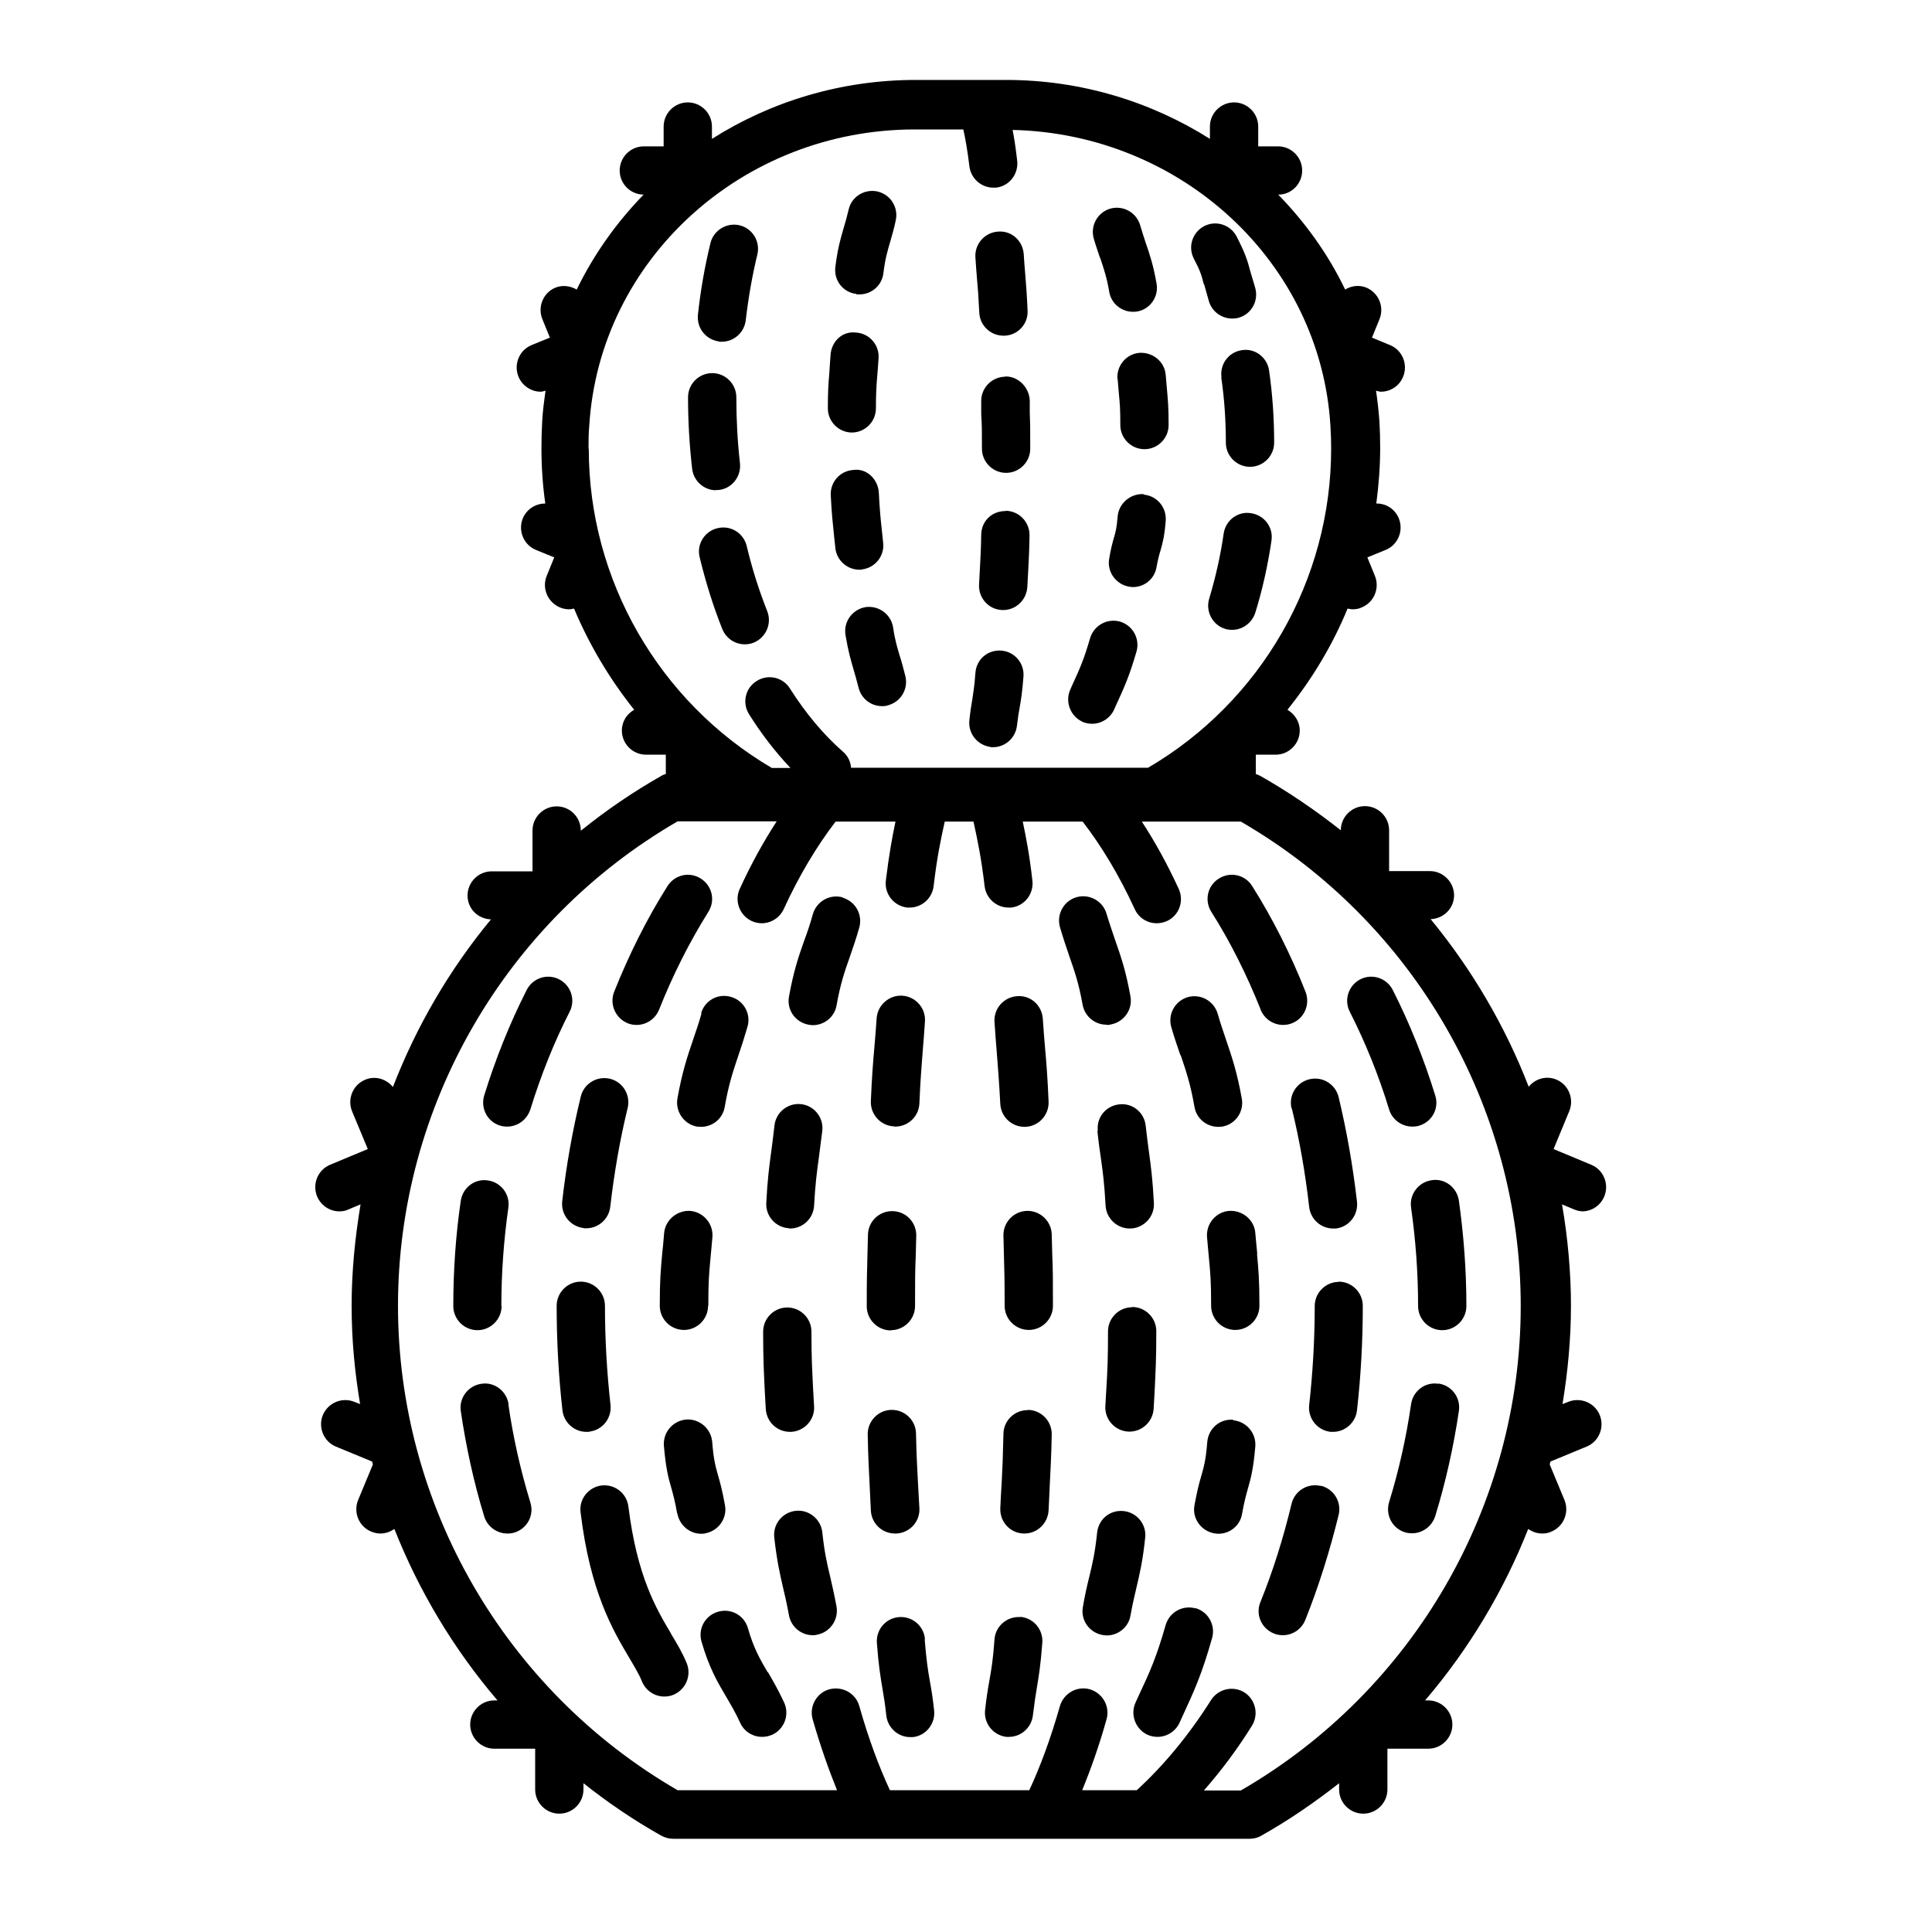 <svg xmlns="http://www.w3.org/2000/svg" viewBox="0 0 80 80">
<path d="M58.43 50.01c.19 1.33.29 2.7.29 4.07 0 .55.45 1 1 1 .55 0 1-.45 1-1 0-1.47-.11-2.93-.31-4.36-.08-.55-.58-.94-1.13-.85-.55.08-.93.59-.85 1.13ZM55.89 41.89c.65 1.28 1.2 2.64 1.63 4.05.13.43.53.71.96.71.1 0 .2-.01.29-.04.53-.16.83-.72.66-1.25-.47-1.52-1.06-2.99-1.76-4.37-.25-.49-.85-.69-1.34-.44-.49.25-.69.85-.44 1.34ZM59.56 57.3c-.55-.09-1.05.3-1.13.84-.2 1.39-.51 2.76-.91 4.06-.16.53.13 1.09.66 1.25.1.03.2.04.29.04.43 0 .82-.28.96-.71.43-1.4.76-2.87.98-4.36.08-.55-.3-1.05-.84-1.13ZM20.76 54.08c0-1.37.1-2.74.29-4.07.08-.55-.3-1.05-.84-1.13-.55-.09-1.05.3-1.13.84-.21 1.42-.31 2.89-.31 4.36 0 .55.45 1 1 1 .55 0 1-.45 1-1ZM21.06 58.15c-.08-.55-.59-.94-1.13-.85-.55.08-.93.59-.85 1.13.22 1.49.54 2.96.97 4.36.13.43.53.71.96.71.1 0 .2-.01.29-.04.53-.16.83-.72.66-1.25-.4-1.31-.71-2.67-.91-4.06ZM20.71 46.61c.1.03.2.04.29.04.43 0 .82-.28.96-.71.44-1.42.98-2.78 1.63-4.05.25-.49.05-1.09-.44-1.34-.49-.25-1.09-.05-1.34.44-.7 1.38-1.29 2.85-1.76 4.37-.16.53.13 1.09.66 1.25ZM52.2 41.81c.16.39.53.63.93.63.12 0 .25-.02.37-.07.51-.2.76-.78.56-1.3-.62-1.57-1.37-3.05-2.21-4.38-.29-.47-.91-.61-1.38-.31-.47.29-.61.91-.31 1.38.78 1.23 1.46 2.59 2.04 4.04ZM55.44 53.08c-.55 0-1 .45-1 1 0 1.38-.08 2.76-.23 4.1-.06.55.33 1.04.88 1.11.04 0 .08 0 .11 0 .5 0 .93-.38.99-.89.16-1.41.24-2.87.24-4.33 0-.55-.45-1-1-1ZM54.69 61.53c-.54-.13-1.08.2-1.21.74-.34 1.42-.77 2.79-1.29 4.07-.21.51.04 1.09.56 1.3.12.05.25.07.37.07.4 0 .77-.24.93-.63.55-1.38 1.01-2.84 1.38-4.35.13-.54-.2-1.08-.74-1.21ZM53.49 45.89c.32 1.31.56 2.68.72 4.09.06.51.49.89.99.89.04 0 .08 0 .11 0 .55-.06.94-.56.88-1.11-.17-1.49-.43-2.95-.76-4.33-.13-.54-.67-.87-1.21-.74-.54.13-.87.67-.74 1.21ZM27.79 67.65c-.63-1.06-1.41-2.38-1.77-5.27-.07-.55-.56-.93-1.11-.87-.55.07-.94.57-.87 1.11.4 3.31 1.34 4.89 2.03 6.05.21.36.4.67.51.95.16.39.53.63.93.63.12 0 .25-.02.37-.07.51-.21.76-.79.56-1.3-.17-.42-.4-.81-.65-1.22ZM24.17 50.86c0 0 .08 0 .11 0 .5 0 .93-.38.99-.89.16-1.4.4-2.78.72-4.09.13-.54-.2-1.08-.73-1.21-.54-.13-1.08.2-1.21.73-.34 1.39-.6 2.85-.77 4.34-.06.55.33 1.04.88 1.11ZM25.99 42.37c.12.05.25.07.37.07.4 0 .77-.24.93-.63.58-1.46 1.27-2.82 2.04-4.05.3-.47.16-1.08-.31-1.38-.47-.3-1.08-.16-1.38.31-.84 1.33-1.58 2.8-2.21 4.38-.2.51.05 1.09.56 1.3ZM24.4 59.28c.55-.06.94-.56.88-1.11-.15-1.33-.23-2.71-.23-4.1 0-.55-.45-1-1-1-.55 0-1 .45-1 1 0 1.46.08 2.92.24 4.33.06.51.49.89.99.89.04 0 .08 0 .12 0ZM51.07 58.79c-.56-.05-1.03.36-1.08.92-.06.76-.14 1.02-.24 1.38-.09.3-.18.64-.29 1.24-.1.54.27 1.06.81 1.16.06.01.12.02.18.02.48 0 .9-.34.98-.82.09-.51.17-.79.24-1.04.12-.42.23-.81.31-1.76.04-.55-.37-1.03-.92-1.08ZM48.89 43.69c.23.68.41 1.22.57 2.14.08.49.51.83.98.83.06 0 .11 0 .17-.01.54-.09.91-.61.81-1.16-.19-1.07-.41-1.73-.65-2.43-.11-.33-.23-.67-.35-1.09-.16-.53-.71-.83-1.24-.68-.53.16-.83.71-.68 1.24.13.45.26.82.38 1.17ZM52.06 51.92c-.02-.23-.05-.5-.08-.86-.04-.55-.53-.95-1.08-.92-.55.04-.96.53-.92 1.08.03.37.06.65.08.88.06.64.09.96.09 1.97 0 .55.45 1 1 1 .55 0 1-.45 1-1 0-1.1-.04-1.48-.1-2.16ZM49.51 66.6c-.53-.15-1.08.15-1.24.68-.39 1.36-.64 1.91-1.15 3l-.1.22c-.23.5 0 1.1.49 1.33.13.06.28.09.42.09.38 0 .74-.22.91-.58l.1-.22c.53-1.15.82-1.78 1.25-3.29.15-.53-.15-1.08-.68-1.24ZM29.33 54.08c0-1.02.03-1.34.09-1.98.02-.24.05-.51.08-.88.04-.55-.37-1.03-.92-1.08-.54-.03-1.03.37-1.08.92-.03.35-.05.62-.08.85-.06.68-.1 1.05-.1 2.16 0 .55.45 1 1 1 .55 0 1-.45 1-1ZM31.79 69.25c-.32-.55-.58-.99-.82-1.83-.15-.53-.7-.84-1.24-.68-.53.15-.84.71-.68 1.24.31 1.08.67 1.69 1.02 2.28.18.31.38.64.58 1.08.17.37.53.58.91.58.14 0 .28-.03.42-.09.5-.23.72-.83.49-1.33-.24-.52-.47-.91-.67-1.26ZM28.05 62.68c.09.48.51.83.98.83.06 0 .12 0 .18-.02.54-.1.91-.62.81-1.16-.11-.61-.2-.94-.29-1.25-.1-.36-.18-.62-.24-1.38-.05-.55-.53-.96-1.08-.92-.55.05-.96.53-.92 1.08.08.95.19 1.35.31 1.76.07.25.15.54.24 1.05ZM29.05 41.96c-.12.42-.24.77-.35 1.09-.24.7-.46 1.37-.65 2.44-.09.54.27 1.06.81 1.16.06 0 .12.01.17.01.48 0 .9-.34.98-.83.16-.92.34-1.46.57-2.14.12-.35.24-.72.37-1.17.16-.53-.15-1.09-.68-1.24-.54-.16-1.09.15-1.24.68ZM45.82 42.44c.06 0 .12 0 .18-.02.54-.1.91-.62.81-1.16-.19-1.06-.4-1.67-.63-2.32-.11-.33-.23-.67-.36-1.1-.15-.53-.71-.84-1.24-.69-.53.15-.84.71-.69 1.24.14.48.27.85.39 1.21.21.6.39 1.11.55 2.01.09.48.51.82.98.82ZM46.88 54.13c-.55 0-1 .45-1 1 0 1.13-.02 1.58-.07 2.4l-.04.7c-.03.55.4 1.02.95 1.05.02 0 .03 0 .05 0 .53 0 .97-.42 1-.95l.04-.7c.04-.86.07-1.33.07-2.51 0-.55-.45-1-1-1ZM47.42 63.67c.06-.55-.34-1.04-.89-1.1-.57-.06-1.04.34-1.1.89-.09.85-.19 1.27-.32 1.81-.09.36-.18.74-.27 1.27-.1.54.26 1.06.81 1.16.06.01.12.02.18.02.47 0 .9-.34.98-.82.09-.49.17-.84.25-1.17.13-.56.26-1.09.36-2.06ZM45.44 46.82c.05.49.1.84.15 1.17.08.57.14 1.03.19 1.93.03.53.47.95 1 .95.02 0 .04 0 .05 0 .55-.03.98-.5.95-1.05-.05-.98-.12-1.5-.2-2.09-.04-.31-.09-.66-.14-1.12-.06-.55-.55-.95-1.1-.88-.55.06-.95.55-.88 1.1ZM34.05 63.45c-.06-.55-.56-.95-1.1-.89-.55.06-.95.55-.89 1.1.11.97.23 1.5.36 2.06.08.33.16.68.25 1.17.09.48.51.82.98.82.06 0 .12 0 .18-.02.54-.1.9-.62.81-1.16-.1-.53-.19-.92-.27-1.27-.13-.54-.23-.97-.32-1.81ZM32.66 50.87c0 0 .04 0 .05 0 .53 0 .97-.41 1-.95.05-.9.11-1.35.19-1.93.04-.33.09-.69.15-1.17.06-.55-.34-1.04-.88-1.1-.55-.06-1.04.34-1.1.88-.05.46-.1.81-.14 1.12-.08.6-.15 1.11-.2 2.09-.03.55.39 1.02.95 1.05ZM34.9 37.16c-.53-.15-1.08.15-1.24.69-.12.43-.24.78-.36 1.1-.23.65-.44 1.26-.63 2.32-.1.54.26 1.06.81 1.16.06.01.12.02.18.02.47 0 .9-.34.98-.82.16-.9.34-1.42.55-2.01.12-.36.26-.74.39-1.21.15-.53-.15-1.08-.69-1.24ZM31.71 58.34c.03.54.47.95 1 .95.02 0 .03 0 .05 0 .55-.03.98-.5.95-1.05l-.04-.7c-.04-.83-.07-1.27-.07-2.4 0-.55-.45-1-1-1-.55 0-1 .45-1 1 0 1.18.03 1.65.07 2.51l.04.7ZM36.89 55.08c.55 0 1-.45 1-1 0-1.08 0-1.41.03-2.11l.02-.8c.01-.55-.42-1.01-.98-1.02h-.02c-.54 0-.99.43-1 .98l-.02.8c-.02.71-.03 1.05-.03 2.16 0 .55.45 1 1 1ZM38.3 67.88c-.04-.55-.52-.96-1.07-.92-.55.04-.96.52-.92 1.07.07.95.15 1.41.23 1.89.05.31.11.63.16 1.12.06.51.49.89.99.89.04 0 .08 0 .11 0 .55-.06.94-.56.88-1.11-.06-.55-.12-.9-.18-1.23-.08-.45-.14-.84-.21-1.7ZM37.07 63.5c0 0 .03 0 .05 0 .55-.03.98-.49.95-1.05l-.06-1.07c-.03-.6-.06-1.06-.08-2.02-.01-.55-.46-.98-1-.98h-.02c-.55.01-.99.47-.98 1.02.02 1 .05 1.47.08 2.1l.05 1.05c.03.54.47.95 1 .95ZM37.03 46.65c0 0 .03 0 .04 0 .53 0 .98-.42 1-.96.04-.95.09-1.54.14-2.2.03-.35.06-.73.09-1.19.04-.55-.38-1.03-.93-1.07-.54-.04-1.03.38-1.07.93-.03.45-.06.82-.09 1.16-.06.68-.11 1.29-.15 2.28-.02.55.41 1.02.96 1.04ZM42.57 58.39h-.02c-.54 0-.99.43-1 .98-.02.94-.04 1.4-.07 1.98-.02.31-.04.65-.06 1.11-.02.55.4 1.02.96 1.04.01 0 .03 0 .04 0 .53 0 .97-.42 1-.96.02-.45.04-.79.05-1.09.03-.6.06-1.07.08-2.05.01-.55-.43-1.01-.98-1.02ZM41.42 45.7c.02.54.47.96 1 .96.01 0 .03 0 .04 0 .55-.02.98-.49.96-1.04-.04-.98-.09-1.59-.15-2.27-.03-.35-.06-.72-.09-1.17-.04-.55-.5-.98-1.07-.93-.55.04-.97.52-.93 1.07.03.46.06.84.09 1.2.05.66.1 1.24.15 2.19ZM43.55 51.12c-.01-.54-.46-.98-1-.98h-.02c-.55.01-.99.47-.98 1.02l.02.8c.02.7.03 1.03.03 2.11 0 .55.45 1 1 1 .55 0 1-.45 1-1 0-1.11 0-1.45-.03-2.16l-.02-.8ZM42.25 66.96c-.54-.04-1.03.37-1.07.92-.06.85-.13 1.25-.21 1.7-.06.33-.12.69-.18 1.23-.06.55.33 1.04.88 1.11.04 0 .08 0 .11 0 .5 0 .93-.38.99-.89.06-.5.11-.82.16-1.12.08-.48.16-.94.23-1.89.04-.55-.37-1.03-.92-1.07ZM65.51 50.16c.39 0 .76-.23.92-.62.21-.51-.03-1.1-.54-1.31l-1.56-.65.65-1.57c.21-.51-.03-1.1-.54-1.31-.42-.17-.87-.03-1.14.3-.97-2.51-2.35-4.86-4.06-6.94.54-.02.97-.45.97-.99 0-.54-.45-1-1-1h-1.69v-1.69c0-.55-.45-1-1-1-.55 0-1 .45-1 1h0c-1.04-.82-2.15-1.58-3.33-2.25-.06-.03-.13-.06-.19-.08v-.8h.82c.55 0 1-.45 1-1 0-.37-.21-.68-.51-.86 1.02-1.27 1.87-2.68 2.49-4.19.07.01.14.03.21.03.13 0 .26-.02.38-.08.51-.21.75-.8.54-1.31l-.31-.76.76-.31c.51-.21.75-.8.54-1.31-.16-.39-.54-.62-.93-.61.1-.76.16-1.53.16-2.31 0-.36-.01-.72-.03-1.07-.03-.44-.08-.86-.14-1.29.07.01.13.04.2.04.39 0 .76-.23.92-.62.21-.51-.03-1.1-.54-1.31l-.75-.31.31-.76c.21-.51-.03-1.09-.54-1.31-.3-.12-.62-.08-.88.08-.7-1.46-1.65-2.78-2.77-3.93.55 0 .99-.45.99-1 0-.55-.45-1-1-1h-.82v-.82c0-.55-.45-1-1-1-.55 0-1 .45-1 1v.51c-2.44-1.54-5.34-2.44-8.44-2.44h-3.74c-3.11 0-6.01.9-8.44 2.44v-.51c0-.55-.45-1-1-1-.55 0-1 .45-1 1v.82h-.82c-.55 0-1 .45-1 1 0 .55.44.99.99 1-1.12 1.15-2.06 2.47-2.77 3.93-.26-.15-.58-.2-.88-.08-.51.21-.75.8-.54 1.31l.31.76-.76.31c-.51.21-.75.8-.54 1.31.16.38.53.62.92.62.07 0 .13-.03.2-.04-.06.43-.12.86-.14 1.29-.02.35-.03.71-.03 1.07 0 .78.05 1.55.16 2.31-.4 0-.77.23-.93.61-.21.51.03 1.1.54 1.31l.76.31-.31.76c-.21.51.03 1.09.54 1.31.12.05.25.08.38.08.07 0 .14-.02.21-.03.63 1.5 1.47 2.91 2.49 4.19-.3.17-.51.48-.51.86 0 .55.45 1 1 1h.82v.8c-.07.02-.13.04-.19.08-1.18.67-2.29 1.43-3.33 2.27h0c0-.57-.45-1.01-1-1.01-.55 0-1 .45-1 1v1.69h-1.69c-.55 0-1 .45-1 1 0 .55.43.97.97.99-1.72 2.08-3.09 4.43-4.06 6.94-.27-.33-.73-.48-1.15-.3-.51.21-.75.8-.54 1.31l.65 1.56-1.56.65c-.51.21-.75.8-.54 1.31.16.38.53.62.92.62.13 0 .26-.02.38-.08l.5-.21c-.23 1.38-.37 2.78-.37 4.2 0 1.42.13 2.74.35 4.07l-.23-.09c-.51-.21-1.09.03-1.31.54-.21.51.03 1.1.54 1.31l1.5.62c0 0 .02.08.03.12l-.61 1.47c-.21.51.03 1.1.54 1.31.12.05.25.08.38.08.21 0 .41-.07.58-.19 1.02 2.58 2.46 4.98 4.27 7.1h-.13c-.55 0-1 .45-1 1 0 .55.45 1 1 1h1.69v1.69c0 .55.45 1 1 1 .55 0 1-.45 1-1v-.26c1.01.8 2.08 1.53 3.22 2.17.15.08.32.13.49.13h23.87c.17 0 .34-.04.49-.13 1.14-.64 2.21-1.38 3.22-2.17v.26c0 .55.45 1 1 1 .55 0 1-.45 1-1v-1.69h1.69c.55 0 1-.45 1-1 0-.55-.45-1-1-1h-.13c1.81-2.12 3.25-4.52 4.27-7.1.17.12.37.19.58.19.13 0 .26-.02.38-.08.51-.21.75-.8.54-1.31l-.61-1.47c0 0 .02-.08.03-.12l1.5-.62c.51-.21.75-.8.54-1.31-.21-.51-.8-.75-1.31-.54l-.23.09c.22-1.34.35-2.7.35-4.07 0-1.37-.13-2.82-.37-4.2l.5.21c.12.05.25.08.38.08ZM24.37 18.58c0-.32 0-.64.03-.95.42-6.88 6.34-12.27 13.48-12.27h2.01c.09.42.17.86.25 1.52.06.51.49.89.99.89.04 0 .08 0 .11 0 .55-.06.94-.56.88-1.11-.06-.53-.12-.92-.19-1.28 6.99.16 12.75 5.48 13.16 12.25.02.31.03.63.03.95 0 5.43-2.9 10.47-7.58 13.21h-12.3c-.02-.25-.13-.49-.33-.66-.8-.7-1.54-1.58-2.2-2.62-.29-.47-.91-.61-1.38-.31-.47.29-.61.91-.31 1.38.52.83 1.09 1.56 1.71 2.22h-.77c-4.68-2.75-7.58-7.79-7.58-13.21ZM51.41 74.14h-1.56c.71-.81 1.38-1.7 1.99-2.68.29-.47.15-1.08-.31-1.38-.47-.29-1.08-.15-1.38.31-.92 1.46-1.96 2.71-3.08 3.74h-2.26c.36-.88.71-1.86 1.01-2.94.15-.53-.16-1.08-.69-1.24-.53-.15-1.08.16-1.24.69-.38 1.34-.81 2.5-1.27 3.49h-5.77c-.46-.99-.89-2.15-1.27-3.49-.15-.53-.7-.83-1.24-.69-.53.15-.84.71-.69 1.24.31 1.08.65 2.05 1.01 2.94h-6.6c-7.15-4.14-11.58-11.81-11.58-20.06 0-8.25 4.43-15.92 11.58-20.06h4.1c-.55.85-1.06 1.77-1.53 2.8-.23.5 0 1.1.5 1.33.13.06.28.09.41.09.38 0 .74-.22.91-.58.64-1.4 1.37-2.61 2.15-3.63h2.48c-.14.67-.27 1.38-.4 2.45-.06.55.33 1.04.88 1.11.04 0 .08 0 .11 0 .5 0 .93-.38.99-.89.14-1.2.29-1.9.46-2.67h1.19c.17.78.32 1.48.46 2.67.06.51.49.89.99.89.04 0 .08 0 .11 0 .55-.06.94-.56.88-1.11-.12-1.07-.26-1.78-.4-2.45h2.48c.78 1.01 1.51 2.22 2.16 3.63.17.37.53.58.91.58.14 0 .28-.03.42-.09.5-.23.72-.82.49-1.33-.47-1.02-.98-1.95-1.53-2.79h4.1c7.15 4.14 11.59 11.81 11.59 20.06 0 8.25-4.43 15.92-11.59 20.06ZM50.57 15.63c.13.88.19 1.79.19 2.7 0 .55.45 1 1 1 .55 0 1-.45 1-1 0-1.01-.07-2.01-.21-2.99-.08-.55-.59-.93-1.13-.84-.55.08-.92.59-.84 1.13ZM49.86 11.77c.05.18.11.4.2.71.13.43.53.71.96.71.1 0 .2-.01.29-.04.53-.16.82-.72.66-1.25-.08-.28-.14-.48-.19-.64-.13-.5-.22-.77-.57-1.46-.25-.49-.85-.69-1.34-.44-.49.25-.69.85-.44 1.34.28.54.32.69.42 1.08ZM51.8 21.25c-.55-.09-1.05.3-1.13.84-.13.92-.34 1.83-.6 2.7-.16.53.14 1.09.66 1.25.1.03.2.04.29.04.43 0 .82-.28.96-.71.3-.97.52-1.97.67-2.99.08-.55-.3-1.05-.85-1.13ZM29.71 21.87c-.54.13-.87.67-.74 1.2.25 1.03.56 2.03.94 2.98.16.39.53.63.93.63.12 0 .25-.02.37-.07.51-.21.76-.79.56-1.3-.34-.86-.63-1.77-.85-2.7-.13-.54-.67-.87-1.2-.74ZM29.78 14.15c0 0 .08 0 .11 0 .5 0 .93-.38.99-.89.11-.94.27-1.86.48-2.72.13-.54-.2-1.08-.73-1.21-.53-.13-1.08.2-1.21.73-.23.94-.41 1.94-.52 2.97-.06.55.33 1.04.88 1.11ZM29.64 20.29c0 0 .08 0 .12 0 .55-.06.94-.56.88-1.11-.1-.88-.15-1.8-.15-2.73 0-.55-.45-1-1-1-.55 0-1 .45-1 1 0 1 .06 2 .17 2.96.06.51.49.89.99.89ZM47.36 20.46c-.54-.03-1.03.37-1.08.92-.04.48-.08.63-.15.87-.06.21-.13.45-.2.88-.1.54.27 1.06.81 1.16.06.01.12.02.17.02.48 0 .9-.34.98-.83.06-.33.11-.51.16-.67.1-.35.17-.62.22-1.25.04-.55-.36-1.03-.92-1.08ZM45.56 10.69c.15.45.27.8.37 1.39.08.49.51.83.98.83.06 0 .11 0 .17-.01.54-.09.91-.61.81-1.16-.13-.75-.28-1.2-.45-1.69-.07-.22-.15-.45-.23-.73-.16-.53-.71-.83-1.24-.68-.53.16-.83.71-.68 1.24.09.31.18.56.26.8ZM46.28 15.7l.05.6c.04.41.06.63.06 1.3 0 .55.45 1 1 1 .55 0 1-.45 1-1 0-.76-.03-1.03-.07-1.49l-.05-.58c-.04-.55-.53-.95-1.08-.92-.55.04-.96.53-.92 1.08ZM44.8 29.88c.13.06.28.09.42.09.38 0 .74-.22.91-.58l.07-.16c.35-.76.56-1.22.86-2.25.15-.53-.15-1.08-.68-1.24-.54-.15-1.08.16-1.24.68-.26.89-.41 1.23-.75 1.97l-.07.16c-.23.5 0 1.1.49 1.33ZM35.84 25.14c-.54.09-.92.6-.83 1.15.11.67.22 1.04.33 1.42.06.21.13.44.21.76.11.46.52.77.97.77.08 0 .16 0 .23-.03.54-.13.87-.67.74-1.21-.09-.36-.16-.62-.24-.86-.1-.35-.19-.62-.27-1.17-.09-.54-.6-.91-1.15-.83ZM35.27 17.91h0c.55 0 1-.45 1-1 0-.6.02-.91.05-1.29.02-.22.04-.47.06-.8.03-.55-.39-1.02-.94-1.05-.58-.07-1.02.39-1.05.94-.02.31-.04.54-.05.75-.04.43-.06.77-.06 1.45 0 .55.45 1 1 1ZM35.47 12.19c0 0 .08 0 .12 0 .5 0 .93-.37.99-.88.07-.59.17-.92.29-1.33.07-.25.15-.51.22-.85.12-.54-.21-1.07-.75-1.2-.54-.12-1.08.21-1.2.75-.07.29-.13.52-.2.74-.13.44-.26.89-.35 1.64-.07.55.32 1.05.87 1.11ZM35.68 23.58c.55-.06.95-.55.89-1.1l-.05-.48c-.06-.55-.09-.84-.13-1.6-.03-.55-.5-1.02-1.05-.94-.55.03-.97.5-.94 1.05.04.8.08 1.12.14 1.71l.05.47c.05.51.49.9.99.9.03 0 .07 0 .11 0ZM41.65 21.16c-.6 0-1.01.43-1.02.98-.01.63-.03.93-.05 1.32l-.04.76c-.02.55.4 1.02.96 1.04.01 0 .03 0 .04 0 .53 0 .97-.42 1-.96l.04-.74c.02-.41.04-.73.05-1.39.01-.55-.43-1.01-.98-1.02ZM40.55 12.94c.02.54.47.96 1 .96.02 0 .03 0 .05 0 .55-.02.98-.49.95-1.04-.03-.67-.06-1.08-.1-1.54-.02-.24-.04-.49-.06-.8-.04-.55-.5-.98-1.07-.93-.55.04-.97.52-.93 1.07.02.32.04.58.06.82.04.44.07.83.1 1.46ZM41.61 15.6c-.55.01-.99.47-.98 1.02v.53c.03.47.03.69.03 1.43 0 .55.45 1 1 1 .55 0 1-.45 1-1 0-.76 0-.99-.02-1.48v-.53c-.03-.55-.5-1.01-1.04-.98ZM41.01 30.94c0 0 .08 0 .11 0 .5 0 .93-.38.99-.89.04-.33.07-.54.11-.74.06-.34.11-.65.16-1.3.04-.55-.37-1.03-.92-1.07-.57-.04-1.03.37-1.07.92-.04.56-.09.83-.13 1.11-.04.23-.08.47-.12.85-.06.55.33 1.04.88 1.11Z"/>
</svg>